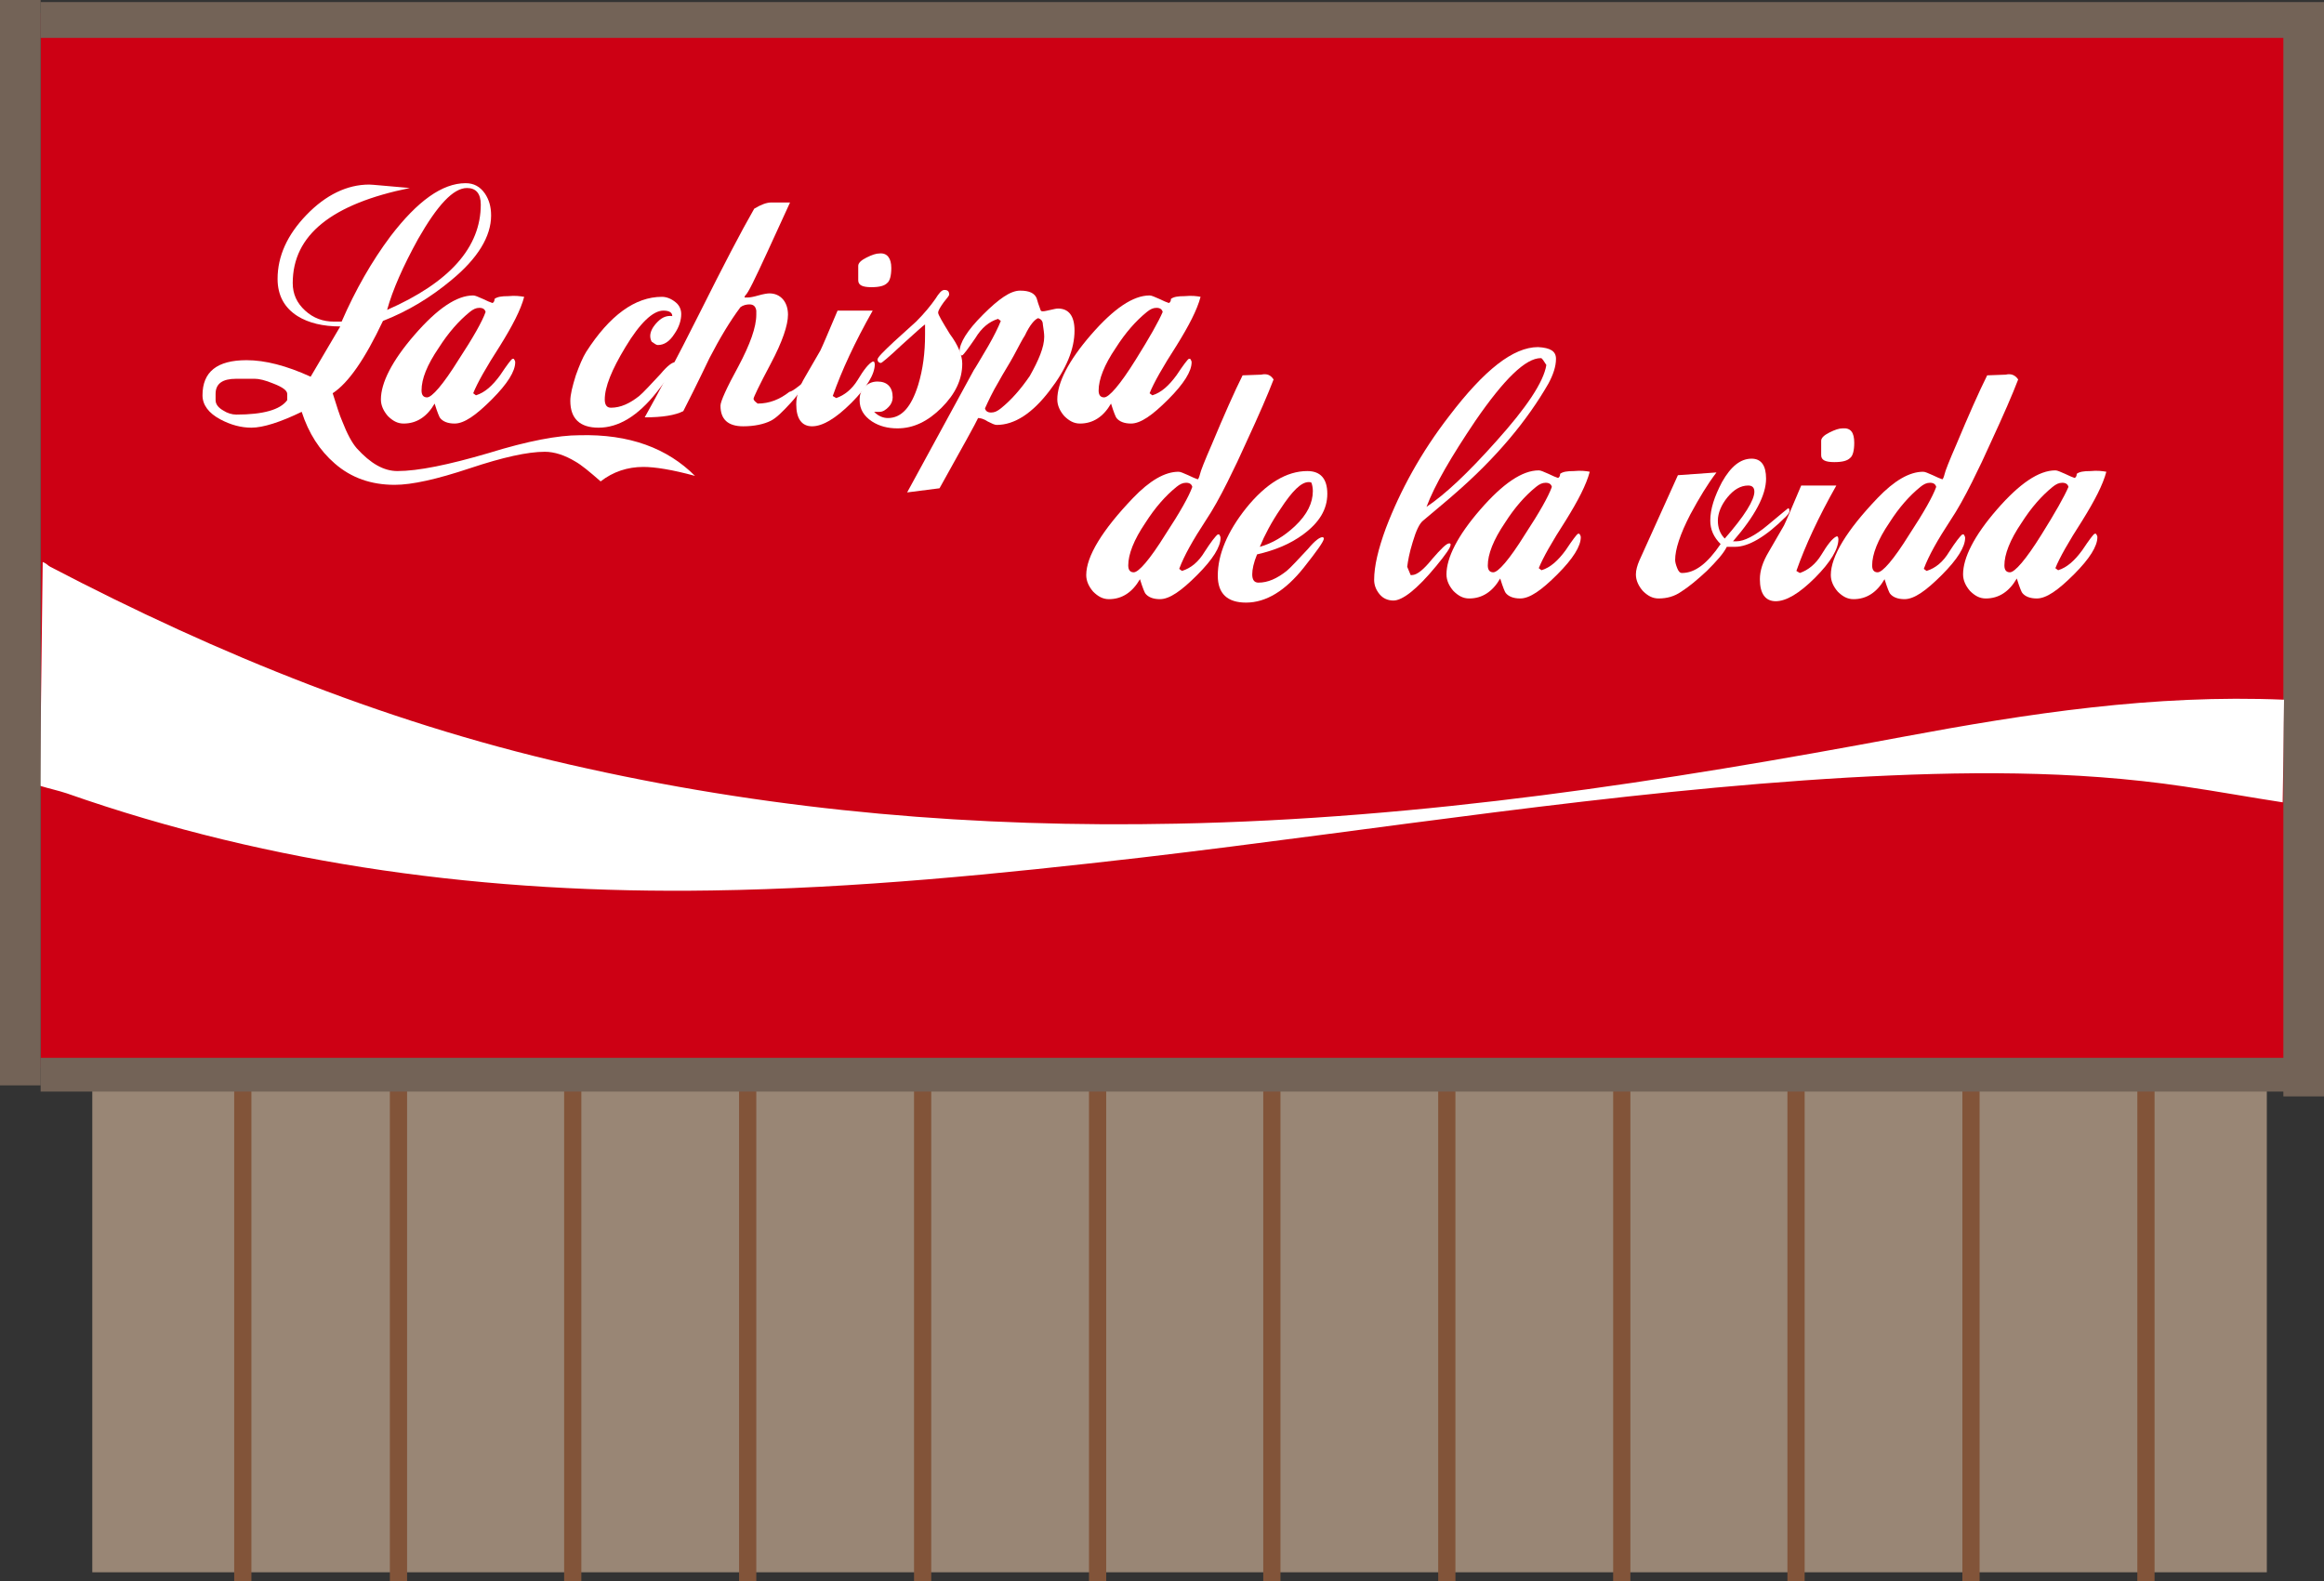 <?xml version="1.0" encoding="utf-8"?>
<!-- Generator: Adobe Illustrator 18.0.0, SVG Export Plug-In . SVG Version: 6.00 Build 0)  -->
<!DOCTYPE svg PUBLIC "-//W3C//DTD SVG 1.1//EN" "http://www.w3.org/Graphics/SVG/1.1/DTD/svg11.dtd">
<svg version="1.1" id="Layer_1" xmlns="http://www.w3.org/2000/svg" xmlns:xlink="http://www.w3.org/1999/xlink" x="0px" y="0px"
	 viewBox="0 0 337.4 229.6" enable-background="new 0 0 337.4 229.6" xml:space="preserve">
<rect x="0" y="0" width="337.4" height="229.6" fill="#333333" stroke="none"/>
<rect x="13.4" y="73.2" fill="#998675" width="315.7" height="155.1"/>
<rect x="56.6" y="62.6" fill="#825439" width="2.5" height="167.1"/>
<rect x="34" y="62.6" fill="#825439" width="2.5" height="167.1"/>
<rect x="81.9" y="62.6" fill="#825439" width="2.5" height="167.1"/>
<rect x="107.3" y="62.6" fill="#825439" width="2.5" height="167.1"/>
<rect x="132.7" y="62.6" fill="#825439" width="2.5" height="167.1"/>
<rect x="158.1" y="62.6" fill="#825439" width="2.5" height="167.1"/>
<rect x="183.4" y="62.6" fill="#825439" width="2.5" height="167.1"/>
<rect x="208.8" y="62.6" fill="#825439" width="2.5" height="167.1"/>
<rect x="234.2" y="62.6" fill="#825439" width="2.5" height="167.1"/>
<rect x="259.5" y="62.6" fill="#825439" width="2.5" height="167.1"/>
<rect x="284.9" y="62.6" fill="#825439" width="2.5" height="167.1"/>
<rect x="310.3" y="62.6" fill="#825439" width="2.5" height="167.1"/>
<rect x="5.9" y="1.9" fill="#CD0014" width="331.5" height="153.1"/>
<rect x="5.9" y="153.6" fill="#736357" width="331.5" height="4.9"/>
<rect x="5.9" y="0.3" fill="#736357" width="331.5" height="5.2"/>
<rect x="331.5" y="1.6" fill="#736357" width="5.9" height="157.6"/>
<g>
	<path fill="#FFFFFF" d="M276.2,107c-34.7,6.5-69.6,11.9-105.4,12.6c-29,0.6-57.5-1.8-85.5-8c-28-6.1-53.7-16.6-78-29.3
		c-0.4-0.2-0.4-0.4-1.1-0.7l-0.4,32.5c1.3,0.4,2.7,0.7,3.9,1.1c29.9,10.5,61.3,14.6,93.6,14.1c21-0.3,41.8-2.4,62.6-4.8
		c34.1-4,68-9.6,102.5-11.6c16.3-0.9,32.6-1.1,48.7,1.3c4.8,0.7,9.7,1.6,14.3,2.3c0.1-5,0.1-10,0.2-14.9
		C312.7,100.8,294.4,103.6,276.2,107z"/>
</g>
<g>
	<path fill="#FFFFFF" d="M100.9,69.1c-3.3-0.9-5.8-1.3-7.5-1.3c-2.3,0-4.4,0.7-6.2,2.1c-1.6-1.4-2.8-2.4-3.7-2.9
		c-1.5-0.9-3-1.4-4.4-1.4c-2.5,0-6.1,0.8-10.9,2.4c-4.8,1.6-8.4,2.4-10.9,2.4c-3.4,0-6.3-1-8.7-3.1c-2.2-1.9-3.8-4.4-4.8-7.5
		c-3.1,1.5-5.6,2.3-7.3,2.3c-1.5,0-3-0.4-4.5-1.2c-1.7-0.9-2.6-2.1-2.6-3.5c0-3.4,2.1-5.1,6.4-5.1c2.7,0,5.8,0.8,9.3,2.4l4.3-7.3
		c-2.5,0-4.6-0.5-6.2-1.5c-1.9-1.2-2.9-3-2.9-5.4c0-3.3,1.4-6.4,4.2-9.3c2.8-2.9,5.9-4.4,9.1-4.4c0.4,0,2.4,0.2,5.9,0.5
		c-11.3,2.3-17,6.8-17,13.8c0,1.6,0.6,2.9,1.8,4c1.2,1.1,2.6,1.6,4.2,1.6c0.2,0,0.6,0,1.1,0c2-4.6,4.4-8.8,7.1-12.4
		c3.9-5.1,7.5-7.7,10.9-7.7c1.2,0,2.1,0.5,2.8,1.5c0.6,0.9,0.9,1.9,0.9,3.2c0,3-1.9,6.2-5.8,9.4c-3,2.5-6.3,4.5-9.9,5.9
		c-2.6,5.5-5,9-7.3,10.5c0.6,1.9,1,3.2,1.4,4.1c0.7,1.8,1.4,3.1,2.1,3.9c2,2.2,3.9,3.3,5.9,3.3c3,0,7.4-0.9,13.2-2.6
		c5.8-1.8,10.2-2.6,13.2-2.6C91.4,63,96.9,65.1,100.9,69.1z M41.7,58.1v-0.9c0-0.5-0.7-1-2-1.5C38.5,55.2,37.6,55,37,55h-2.7
		c-2,0-3,0.7-3,2.2v0.9c0,0.6,0.4,1.1,1.1,1.5c0.6,0.4,1.3,0.6,1.9,0.6C38.2,60.2,40.7,59.5,41.7,58.1z M69.8,29.7
		c0-1.6-0.7-2.4-2-2.4c-2,0-4.3,2.5-7.1,7.4c-2.2,4-3.7,7.4-4.5,10.3C65.3,41,69.8,35.9,69.8,29.7z"/>
	<path fill="#FFFFFF" d="M76.1,43.1c-0.5,1.9-1.7,4.2-3.5,7.1c-2,3.1-3.3,5.4-3.9,6.9l0.4,0.3c1.3-0.4,2.4-1.4,3.5-2.9
		c1-1.5,1.6-2.3,1.8-2.4h0.2c0.1,0.2,0.2,0.3,0.2,0.5c0,1.3-1.1,3.1-3.4,5.4c-2.3,2.3-4,3.5-5.4,3.5c-1,0-1.7-0.3-2.1-0.8
		c-0.1-0.1-0.4-0.8-0.8-2.1c-1.1,1.9-2.6,2.9-4.5,2.9c-0.9,0-1.6-0.4-2.3-1.1c-0.6-0.7-1-1.5-1-2.4c0-2.4,1.6-5.6,4.9-9.4
		c3.3-3.8,6.1-5.7,8.5-5.7c0.3,0,0.7,0.2,1.4,0.5c0.6,0.3,1.1,0.5,1.4,0.6c0.2-0.1,0.3-0.3,0.3-0.6c0.4-0.3,1-0.4,2-0.4
		C74.8,42.9,75.5,43,76.1,43.1z M70.5,45.3c-0.1-0.4-0.4-0.6-0.9-0.6c-0.5,0-0.9,0.2-1.4,0.6v0c-1.6,1.3-3.1,3-4.5,5.2
		C62,53,61.2,55,61.2,56.7c0,0.7,0.3,1,0.8,1c0.7,0,2.3-1.8,4.6-5.5C68.7,49,70,46.7,70.5,45.3z"/>
	<path fill="#FFFFFF" d="M98.9,45.6c0,0.9-0.3,1.9-1,2.9c-0.7,1.1-1.5,1.6-2.4,1.6c-0.2,0-0.5-0.2-0.9-0.5c-0.2-0.4-0.2-0.7-0.2-0.8
		c0-0.7,0.4-1.4,1.1-2.1c0.7-0.7,1.4-0.9,2.1-0.8c0-0.5-0.4-0.8-1.3-0.8c-1.5,0-3.4,1.8-5.5,5.3c-2,3.3-3,5.8-3,7.6
		c0,0.8,0.3,1.2,0.9,1.2c1.4,0,2.7-0.6,4.1-1.7c0.6-0.5,1.6-1.6,3.1-3.2c1-1.2,1.7-1.7,2.1-1.7c0.1,0,0.2,0.1,0.2,0.2
		c0,0.4-1,1.8-2.9,4.2c-2.7,3.4-5.5,5.1-8.4,5.1c-2.7,0-4.1-1.3-4.1-3.9c0-0.9,0.3-2.1,0.8-3.7c0.5-1.4,1-2.6,1.5-3.4
		c3.4-5.3,7.1-8,11-8c0.7,0,1.4,0.3,2,0.8C98.6,44.3,98.9,44.9,98.9,45.6z"/>
	<path fill="#FFFFFF" d="M116.8,55.4c-0.2,0.7-0.8,1.8-2,3.1c-1.2,1.3-2.1,2.2-2.9,2.6c-1,0.5-2.4,0.8-4,0.8c-2.2,0-3.3-1-3.3-3
		c0-0.6,0.9-2.6,2.6-5.7c1.7-3.2,2.6-5.7,2.6-7.5v-0.6l0,0c-0.1-0.6-0.4-0.9-1-0.9c-0.4,0-0.9,0.1-1.3,0.4c-1.5,2-3,4.5-4.5,7.4
		c-0.4,0.8-1.6,3.4-3.8,7.7c-1.2,0.6-3,0.9-5.6,0.9c1.9-3.4,4.6-8.4,8-15.2c3.4-6.8,6-11.8,7.9-15.1c1-0.6,1.8-0.9,2.5-0.9
		c0.1,0,1,0,2.7,0l-3.3,7.2c-1.8,3.9-2.8,6-3.2,6.3l-0.1,0.2l0,0.1h0.4c0.4,0,0.9-0.1,1.6-0.3c0.7-0.2,1.3-0.3,1.6-0.3
		c0.8,0,1.5,0.3,2,0.9c0.5,0.6,0.7,1.4,0.7,2.2c0,1.5-0.8,3.9-2.5,7.1c-1.7,3.2-2.5,4.9-2.5,5.1c0,0.2,0.2,0.4,0.6,0.7
		c1.7,0,3.2-0.6,4.6-1.7C115.1,56.8,115.8,56.2,116.8,55.4L116.8,55.4z"/>
	<path fill="#FFFFFF" d="M127,52.9c0,1.4-1.1,3.3-3.4,5.6c-2.3,2.3-4.2,3.4-5.7,3.4c-1.5,0-2.3-1.1-2.3-3.2c0-1.2,0.4-2.5,1.3-4
		l2.2-3.8c0.3-0.6,1.1-2.5,2.5-5.8h5.1c-2.6,4.6-4.5,8.7-5.8,12.4l0.5,0.3c1.2-0.4,2.3-1.3,3.1-2.6c0.9-1.5,1.6-2.4,2.2-2.7h0.2
		C126.9,52.6,127,52.7,127,52.9z M129.4,38.9c0,1.1-0.2,1.9-0.6,2.2c-0.4,0.4-1.1,0.6-2.3,0.6c-1.3,0-1.9-0.3-1.9-1v-2.1
		c0-0.4,0.4-0.8,1.2-1.2c0.8-0.4,1.4-0.6,1.9-0.6C128.8,36.7,129.4,37.5,129.4,38.9z"/>
	<path fill="#FFFFFF" d="M139.7,52.8c0,2.3-1,4.4-3,6.4c-2,2-4.1,3-6.4,3c-1.4,0-2.6-0.3-3.7-1c-1.2-0.8-1.8-1.8-1.8-3.1
		c0-0.8,0.2-1.4,0.7-1.9c0.5-0.5,1.1-0.8,1.9-0.8c1.4,0,2.2,0.8,2.2,2.3c0,0.5-0.2,1-0.6,1.4c-0.4,0.4-0.8,0.7-1.3,0.7
		c-0.3,0-0.6,0-0.8,0c0.6,0.6,1.3,0.9,2,0.9c2,0,3.4-1.6,4.4-4.8c0.7-2.3,1-4.7,1-7.3v-1.5c-0.3,0.2-1.4,1.2-3.4,3
		c-1.9,1.8-2.9,2.6-3,2.6c-0.3,0-0.5-0.2-0.5-0.5c0-0.3,0.8-1.1,2.4-2.6c1.1-1,2.1-1.9,3.2-2.9c1.2-1.2,2.1-2.3,2.8-3.3
		c0.5-0.8,0.9-1.3,1.3-1.3c0.5,0,0.7,0.2,0.7,0.7c0,0.1-0.3,0.5-0.8,1.1c-0.5,0.7-0.8,1.2-0.8,1.5c0,0.3,0.6,1.3,1.7,3.1
		C139.1,50.1,139.7,51.6,139.7,52.8z"/>
	<path fill="#FFFFFF" d="M156,48c0,2.7-1.2,5.6-3.6,8.7c-2.5,3.3-5.1,5-7.7,5c-0.3,0-0.7-0.2-1.3-0.5c-0.6-0.4-1.1-0.5-1.4-0.5
		c-0.2,0.4-0.7,1.4-1.6,3l-4,7.2l-4.7,0.6l9.7-17.8c0.1-0.1,0.8-1.3,2.1-3.5c0.8-1.4,1.4-2.6,1.8-3.6l-0.4-0.3
		c-1.3,0.4-2.4,1.3-3.3,2.8c-1.1,1.6-1.7,2.4-1.9,2.5h-0.2c-0.1-0.2-0.2-0.3-0.2-0.5c0-1.3,1.1-3.1,3.4-5.4c2.3-2.3,4-3.5,5.4-3.5
		s2.1,0.4,2.4,1.1c0.1,0.4,0.3,1,0.6,1.8c0.1,0.1,0.2,0.1,0.3,0.1c0.3,0,0.6-0.1,1.1-0.2c0.5-0.1,0.8-0.2,1.1-0.2
		C155.1,44.8,156,45.8,156,48z M151.6,48.9c0-0.5-0.1-1.1-0.2-1.8l0,0c0-0.5-0.3-0.8-0.7-0.9c-0.5,0.2-1.2,1-1.9,2.5
		c-0.4,0.6-0.9,1.6-1.6,2.9c-0.7,1.3-1.5,2.5-2.2,3.8c-0.9,1.5-1.5,2.8-2,3.9c0.1,0.4,0.4,0.6,0.9,0.6c0.5,0,0.9-0.2,1.4-0.6v0
		c1.5-1.2,2.9-2.8,4.2-4.7C150.8,52.3,151.6,50.4,151.6,48.9z"/>
	<path fill="#FFFFFF" d="M174.3,43.1c-0.5,1.9-1.7,4.2-3.5,7.1c-2,3.1-3.3,5.4-3.9,6.9l0.4,0.3c1.3-0.4,2.4-1.4,3.5-2.9
		c1-1.5,1.6-2.3,1.8-2.4h0.2c0.1,0.2,0.2,0.3,0.2,0.5c0,1.3-1.1,3.1-3.4,5.4c-2.3,2.3-4,3.5-5.4,3.5c-1,0-1.7-0.3-2.1-0.8
		c-0.1-0.1-0.4-0.8-0.8-2.1c-1.1,1.9-2.6,2.9-4.5,2.9c-0.9,0-1.6-0.4-2.3-1.1c-0.6-0.7-1-1.5-1-2.4c0-2.4,1.6-5.6,4.9-9.4
		c3.3-3.8,6.1-5.7,8.5-5.7c0.3,0,0.7,0.2,1.4,0.5c0.6,0.3,1.1,0.5,1.4,0.6c0.2-0.1,0.3-0.3,0.3-0.6c0.4-0.3,1-0.4,2-0.4
		C173,42.9,173.8,43,174.3,43.1z M168.8,45.3c-0.1-0.4-0.4-0.6-0.9-0.6c-0.5,0-0.9,0.2-1.4,0.6v0c-1.6,1.3-3.1,3-4.5,5.2
		c-1.7,2.5-2.5,4.6-2.5,6.2c0,0.7,0.3,1,0.8,1c0.7,0,2.3-1.8,4.6-5.5C166.9,49,168.2,46.7,168.8,45.3z"/>
	<path fill="#FFFFFF" d="M184.9,55.1c-0.8,2.1-2.1,5.1-4,9.2c-0.8,1.8-1.7,3.7-2.7,5.7c-1.1,2.2-2.1,4-3.1,5.5
		c-1.9,2.9-3.2,5.2-3.9,7.1l0.4,0.3c1.3-0.4,2.4-1.3,3.3-2.8c0.9-1.4,1.6-2.3,1.9-2.5h0.2c0.1,0.2,0.2,0.3,0.2,0.5
		c0,1.3-1.1,3.1-3.4,5.4c-2.3,2.3-4,3.5-5.4,3.5c-1,0-1.7-0.3-2.1-0.8c-0.1-0.1-0.4-0.8-0.8-2.1c-1.1,1.9-2.6,2.9-4.5,2.9
		c-0.9,0-1.6-0.4-2.3-1.1c-0.6-0.7-1-1.5-1-2.4c0-2.7,2.3-6.5,6.8-11.2c2.4-2.5,4.6-3.8,6.6-3.8c0.3,0,0.7,0.2,1.4,0.5
		c0.6,0.3,1.1,0.5,1.4,0.6c0.1-0.1,0.2-0.3,0.3-0.7c0.1-0.5,0.7-2,1.7-4.3c1.8-4.3,3.3-7.7,4.5-10.1l2.7-0.1
		C184,54.2,184.5,54.5,184.9,55.1z M173.1,70.7c-0.1-0.4-0.4-0.6-0.9-0.6c-0.5,0-0.9,0.2-1.4,0.6v0c-1.6,1.3-3.1,3-4.5,5.2
		c-1.7,2.5-2.5,4.6-2.5,6.2c0,0.7,0.3,1,0.8,1c0.7,0,2.3-1.8,4.6-5.5C171.3,74.4,172.6,72.1,173.1,70.7z"/>
	<path fill="#FFFFFF" d="M192.7,71.7c0,2.3-1.2,4.2-3.5,5.9c-1.9,1.4-4.1,2.3-6.7,2.9c-0.5,1.2-0.7,2.2-0.7,2.9
		c0,0.8,0.3,1.2,0.9,1.2c1.4,0,2.7-0.6,4.1-1.7c0.6-0.5,1.6-1.6,3.1-3.2c1-1.2,1.7-1.7,2.1-1.7c0.1,0,0.2,0.1,0.2,0.2
		c0,0.4-1,1.8-2.9,4.2c-2.7,3.4-5.5,5.1-8.4,5.1c-2.7,0-4.1-1.3-4.1-3.9c0-3.1,1.4-6.4,4.1-9.8c2.9-3.6,5.9-5.4,8.9-5.4
		C191.7,68.4,192.7,69.5,192.7,71.7z M190.6,71.3c0-0.5-0.1-0.9-0.2-1.2c-0.1-0.1-0.3-0.1-0.4-0.1c-1.1,0-2.4,1.3-4.1,3.9
		c-1.3,1.9-2.3,3.8-3,5.5c1.8-0.5,3.5-1.5,5.1-3C189.8,74.7,190.6,73,190.6,71.3z"/>
	<path fill="#FFFFFF" d="M225.9,52.1c0,1.1-0.4,2.3-1.1,3.6c-3.1,5.4-7.6,10.8-13.6,16c-1,0.9-2.6,2.2-4.6,3.9
		c-0.5,0.4-1,1.4-1.5,3.1c-0.5,1.6-0.7,2.8-0.8,3.6l0.5,1.2c0.1,0,0.2,0,0.2,0c0.7,0,1.7-0.8,2.9-2.3c1.3-1.5,2.1-2.3,2.5-2.3
		c0.2,0,0.2,0.1,0.2,0.2c0,0.4-0.7,1.4-2.1,3.1c-2.8,3.4-4.9,5-6.2,5c-0.8,0-1.5-0.3-2-0.9c-0.5-0.6-0.8-1.3-0.8-2.1
		c0-2,0.6-4.5,1.7-7.5c2.1-5.5,5.1-11,9.2-16.3c5.1-6.7,9.3-10,12.9-10C225.1,50.5,225.9,51,225.9,52.1z M224.5,53
		c-0.4-0.6-0.6-1-0.8-1c-2.2,0-5.3,3-9.5,9.1c-3.5,5.2-5.9,9.3-7.1,12.5c2.7-1.8,6-4.9,10.1-9.5C221.6,59.2,224.1,55.5,224.5,53z"/>
	<path fill="#FFFFFF" d="M230.8,68.5c-0.5,1.9-1.7,4.2-3.5,7.1c-2,3.1-3.3,5.4-3.9,6.9l0.4,0.3c1.3-0.4,2.4-1.4,3.5-2.9
		c1-1.5,1.6-2.3,1.8-2.4h0.2c0.1,0.2,0.2,0.3,0.2,0.5c0,1.3-1.1,3.1-3.4,5.4c-2.3,2.3-4,3.5-5.4,3.5c-1,0-1.7-0.3-2.1-0.8
		c-0.1-0.1-0.4-0.8-0.8-2.1c-1.1,1.9-2.6,2.9-4.5,2.9c-0.9,0-1.6-0.4-2.3-1.1c-0.6-0.7-1-1.5-1-2.4c0-2.4,1.6-5.6,4.9-9.4
		c3.3-3.8,6.1-5.7,8.5-5.7c0.3,0,0.7,0.2,1.4,0.5c0.6,0.3,1.1,0.5,1.4,0.6c0.2-0.1,0.3-0.3,0.3-0.6c0.4-0.3,1-0.4,2-0.4
		C229.5,68.3,230.3,68.4,230.8,68.5z M225.3,70.7c-0.1-0.4-0.4-0.6-0.9-0.6c-0.5,0-0.9,0.2-1.4,0.6v0c-1.6,1.3-3.1,3-4.5,5.2
		c-1.7,2.5-2.5,4.6-2.5,6.2c0,0.7,0.3,1,0.8,1c0.7,0,2.3-1.8,4.6-5.5C223.5,74.4,224.8,72.1,225.3,70.7z"/>
	<path fill="#FFFFFF" d="M259.8,74.2c0,0.2-0.2,0.5-0.5,0.8c-3,3-5.5,4.4-7.4,4.4c-0.4,0-0.8,0-1.2,0c-0.5,1-1.5,2.1-2.9,3.5
		c-1.4,1.3-2.6,2.3-3.7,3c-1,0.7-2.1,1-3.3,1c-0.9,0-1.6-0.4-2.3-1.1c-0.6-0.7-1-1.5-1-2.4c0-0.6,0.2-1.3,0.5-2l5.6-12.4l5.6-0.4
		c-1.3,1.7-2.5,3.7-3.8,6.1c-1.5,2.9-2.2,5.1-2.2,6.6c0,0.3,0.1,0.7,0.3,1.2c0.2,0.5,0.4,0.7,0.7,0.7c1.9,0,3.7-1.4,5.6-4.2
		c-1-1-1.5-2.1-1.5-3.4c0-1.7,0.6-3.5,1.7-5.6c1.3-2.3,2.7-3.4,4.3-3.4c1.4,0,2.1,1,2.1,2.9c0,2.4-1.6,5.4-4.8,9.1h0.5
		c1.1,0,2.7-0.8,4.6-2.4c1.9-1.6,2.9-2.4,2.9-2.4C259.7,73.8,259.8,73.9,259.8,74.2z M254.7,71.4c0-0.6-0.3-0.9-0.9-0.9
		c-1.1,0-2.1,0.6-3,1.7c-0.9,1.1-1.4,2.3-1.4,3.4c0,1,0.3,1.9,1,2.6C253.3,74.9,254.7,72.6,254.7,71.4z"/>
	<path fill="#FFFFFF" d="M266.9,78.3c0,1.4-1.1,3.3-3.4,5.6c-2.3,2.3-4.2,3.4-5.7,3.4c-1.5,0-2.3-1.1-2.3-3.2c0-1.2,0.4-2.5,1.3-4
		l2.2-3.8c0.3-0.6,1.1-2.5,2.5-5.8h5.1c-2.6,4.6-4.5,8.7-5.8,12.4l0.5,0.3c1.2-0.4,2.3-1.3,3.1-2.6c0.9-1.5,1.6-2.4,2.2-2.7h0.2
		C266.8,77.9,266.9,78.1,266.9,78.3z M269.2,64.3c0,1.1-0.2,1.9-0.6,2.2c-0.4,0.4-1.1,0.6-2.3,0.6c-1.3,0-1.9-0.3-1.9-1V64
		c0-0.4,0.4-0.8,1.2-1.2c0.8-0.4,1.4-0.6,1.9-0.6C268.7,62.1,269.2,62.8,269.2,64.3z"/>
	<path fill="#FFFFFF" d="M293,55.1c-0.8,2.1-2.1,5.1-4,9.2c-0.8,1.8-1.7,3.7-2.7,5.7c-1.1,2.2-2.1,4-3.1,5.5
		c-1.9,2.9-3.2,5.2-3.9,7.1l0.4,0.3c1.3-0.4,2.4-1.3,3.3-2.8c0.9-1.4,1.6-2.3,1.9-2.5h0.2c0.1,0.2,0.2,0.3,0.2,0.5
		c0,1.3-1.1,3.1-3.4,5.4c-2.3,2.3-4,3.5-5.4,3.5c-1,0-1.7-0.3-2.1-0.8c-0.1-0.1-0.4-0.8-0.8-2.1c-1.1,1.9-2.6,2.9-4.5,2.9
		c-0.9,0-1.6-0.4-2.3-1.1c-0.6-0.7-1-1.5-1-2.4c0-2.7,2.3-6.5,6.8-11.2c2.4-2.5,4.6-3.8,6.6-3.8c0.3,0,0.7,0.2,1.4,0.5
		c0.6,0.3,1.1,0.5,1.4,0.6c0.1-0.1,0.2-0.3,0.3-0.7c0.1-0.5,0.7-2,1.7-4.3c1.8-4.3,3.3-7.7,4.5-10.1l2.7-0.1
		C292,54.2,292.6,54.5,293,55.1z M281.1,70.7c-0.1-0.4-0.4-0.6-0.9-0.6c-0.5,0-0.9,0.2-1.4,0.6v0c-1.6,1.3-3.1,3-4.5,5.2
		c-1.7,2.5-2.5,4.6-2.5,6.2c0,0.7,0.3,1,0.8,1c0.7,0,2.3-1.8,4.6-5.5C279.3,74.4,280.6,72.1,281.1,70.7z"/>
	<path fill="#FFFFFF" d="M305.8,68.5c-0.5,1.9-1.7,4.2-3.5,7.1c-2,3.1-3.3,5.4-3.9,6.9l0.4,0.3c1.3-0.4,2.4-1.4,3.5-2.9
		c1-1.5,1.6-2.3,1.8-2.4h0.2c0.1,0.2,0.2,0.3,0.2,0.5c0,1.3-1.1,3.1-3.4,5.4c-2.3,2.3-4,3.5-5.4,3.5c-1,0-1.7-0.3-2.1-0.8
		c-0.1-0.1-0.4-0.8-0.8-2.1c-1.1,1.9-2.6,2.9-4.5,2.9c-0.9,0-1.6-0.4-2.3-1.1c-0.6-0.7-1-1.5-1-2.4c0-2.4,1.6-5.6,4.9-9.4
		c3.3-3.8,6.1-5.7,8.5-5.7c0.3,0,0.7,0.2,1.4,0.5c0.6,0.3,1.1,0.5,1.4,0.6c0.2-0.1,0.3-0.3,0.3-0.6c0.4-0.3,1-0.4,2-0.4
		C304.5,68.3,305.2,68.4,305.8,68.5z M300.3,70.7c-0.1-0.4-0.4-0.6-0.9-0.6c-0.5,0-0.9,0.2-1.4,0.6v0c-1.6,1.3-3.1,3-4.5,5.2
		c-1.7,2.5-2.5,4.6-2.5,6.2c0,0.7,0.3,1,0.8,1c0.7,0,2.3-1.8,4.6-5.5C298.4,74.4,299.7,72.1,300.3,70.7z"/>
</g>
<rect x="0" y="0" fill="#736357" width="5.9" height="157.6"/>
</svg>
